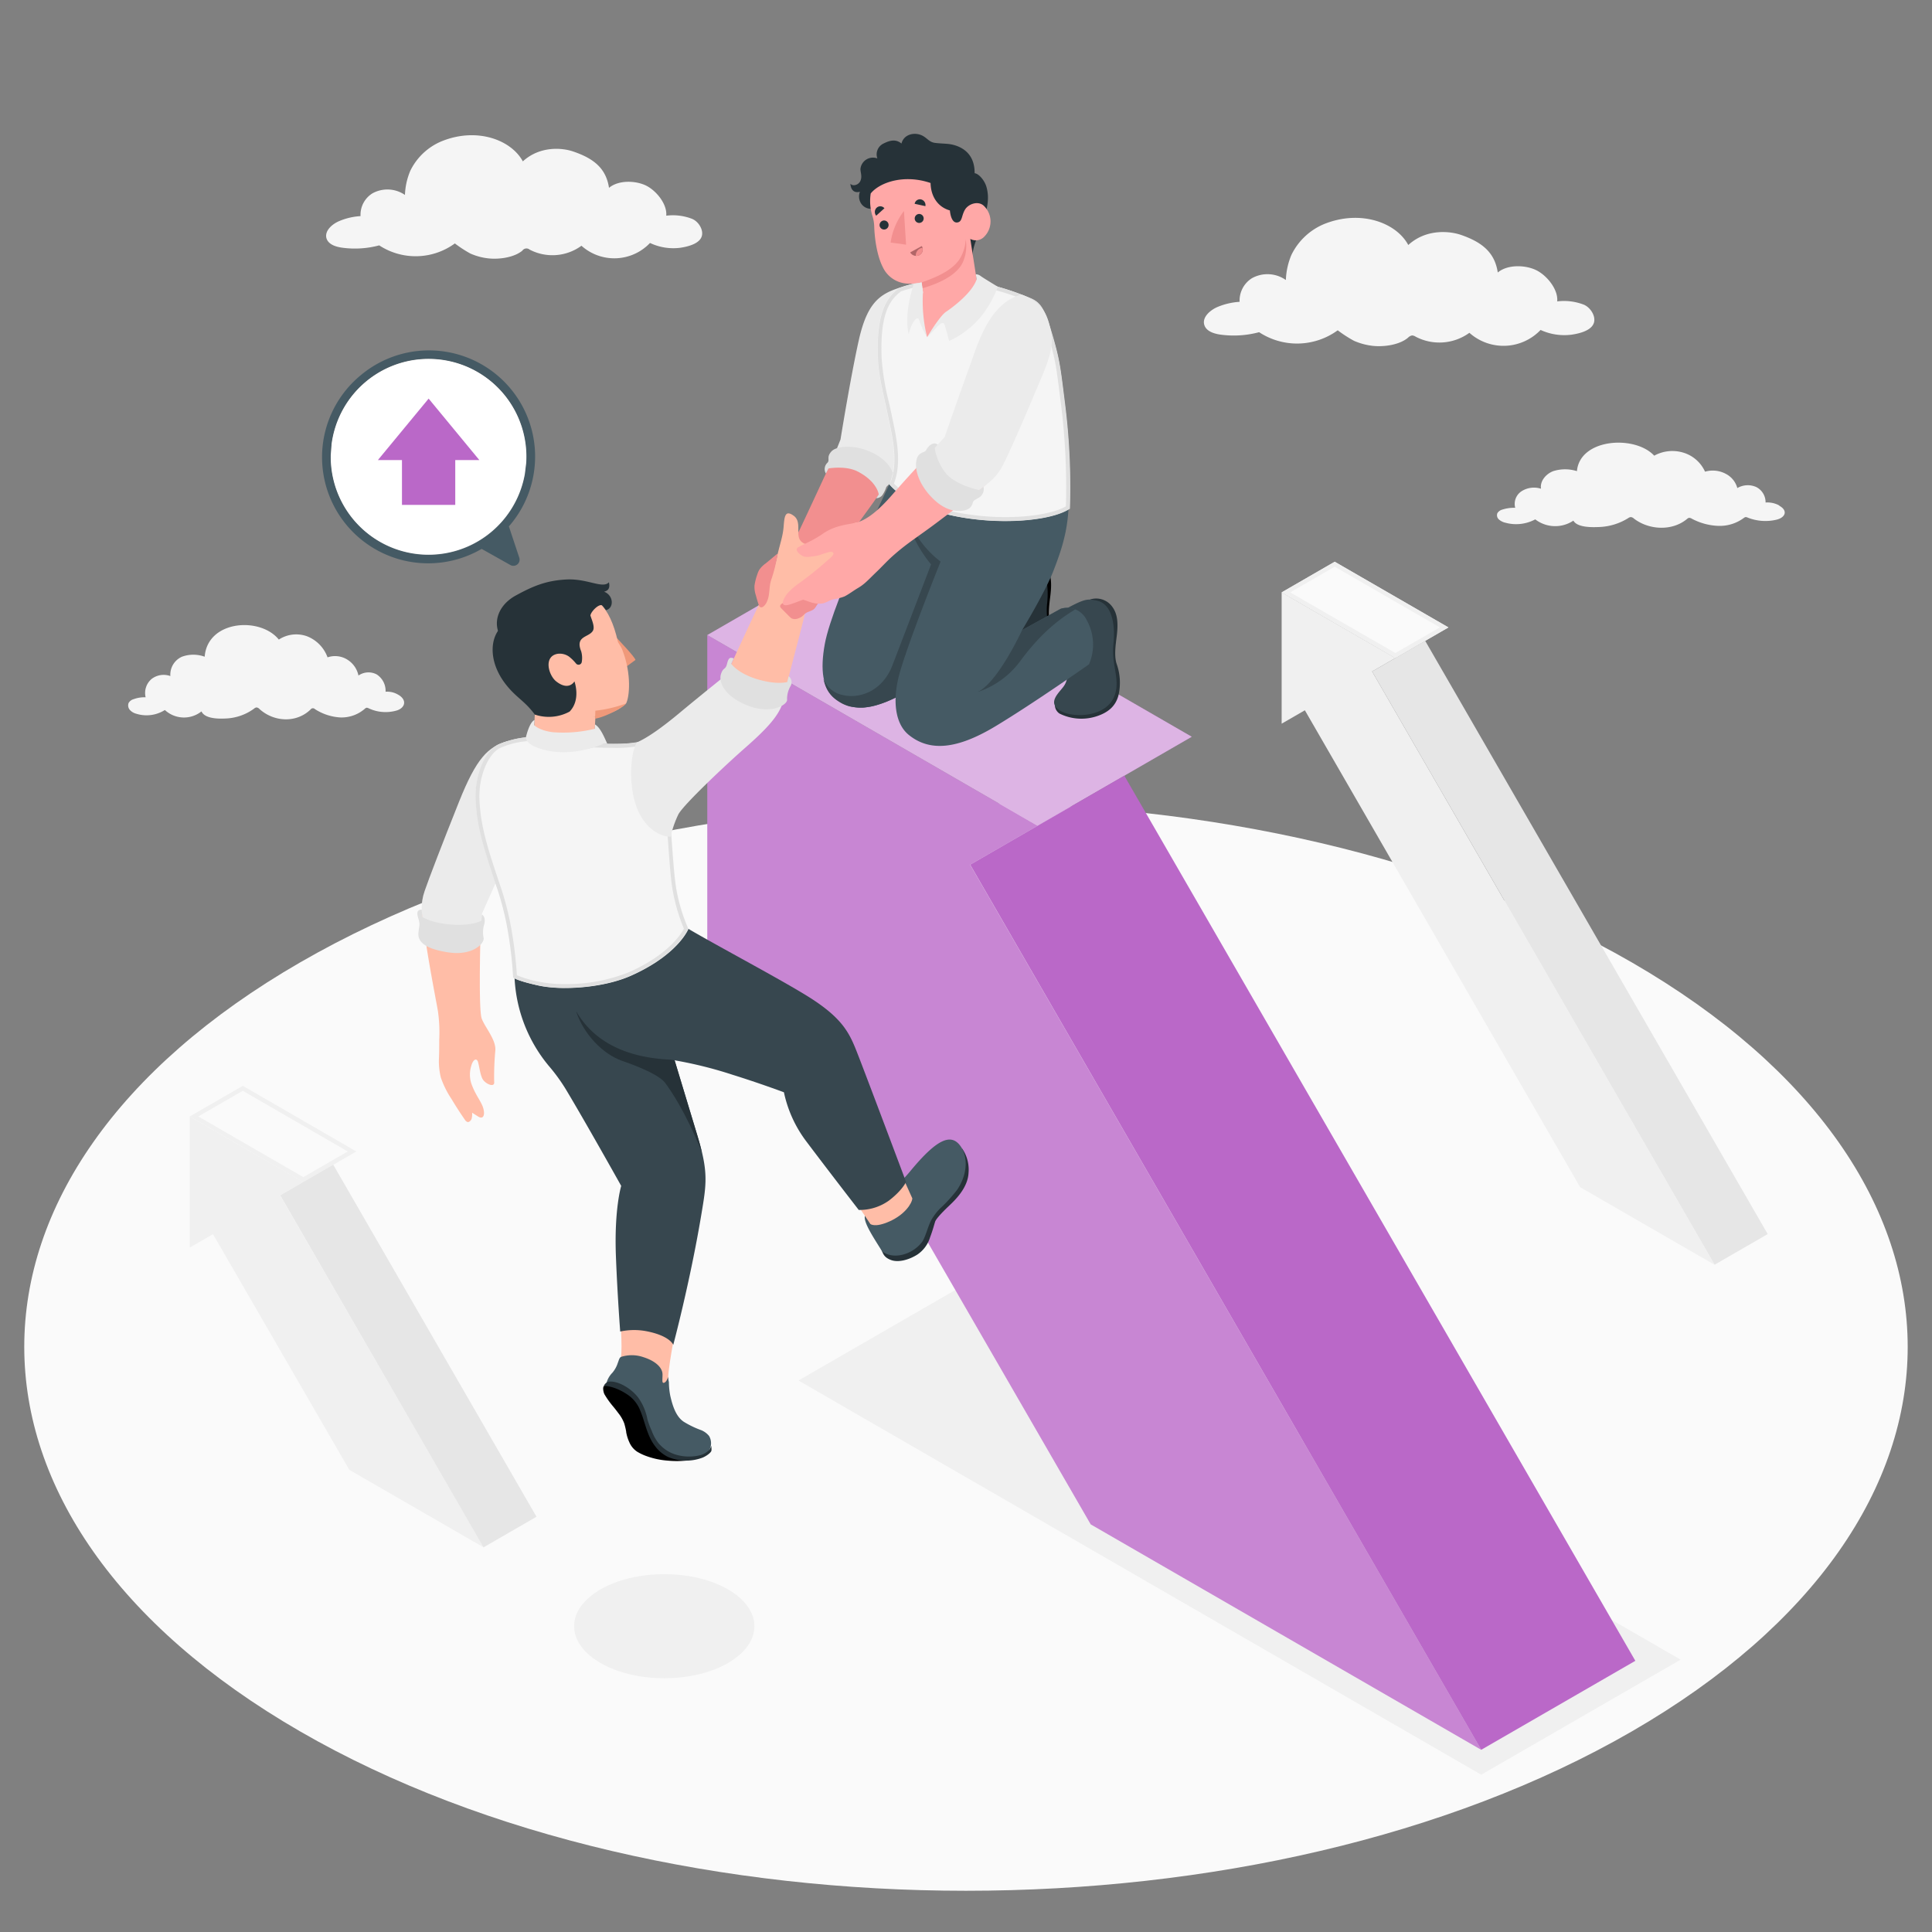 <svg xmlns="http://www.w3.org/2000/svg" viewBox="0 0 500 500"><rect x="0" y="0" width="500" height="500" fill="#808080" stroke="none"/><g id="Floor"><path id="floor" d="M77.66,249.08c-95.18,54.95-95.17,144,0,199s249.49,55,344.67,0,95.17-144,0-199S172.84,194.13,77.66,249.08Z" style="fill:#fafafa"></path></g><g id="Shadows"><polygon id="Shadow" points="434.94 429.52 383.34 459.29 206.64 357.27 258.24 327.51 434.94 429.52" style="fill:#f0f0f0"></polygon><ellipse id="shadow" cx="171.91" cy="420.86" rx="23.33" ry="13.47" style="fill:#f0f0f0"></ellipse></g><g id="Clouds"><path id="Cloud" d="M406.75,86.61c3.21-.48,5.36-1.51,5.79-3.21s-1-3.89-2.67-4.56A14.28,14.28,0,0,0,403,78c.3-2.94-2.42-6.43-5.1-7.91s-7.54-1.83-10.28.43c-.79-5.29-4.19-7.88-9.52-9.73-2.92-1-9-1.63-13.64,2.62-3.08-5.77-12.28-9.22-21.72-5.45a16.44,16.44,0,0,0-8.52,8,18.49,18.49,0,0,0-1.44,6.51A8.26,8.26,0,0,0,324,72a6.82,6.82,0,0,0-3.19,6.11,17.76,17.76,0,0,0-5.66,1.31c-2.05.86-4.18,2.79-3.43,4.81.56,1.53,2.46,2.13,4.14,2.37a25.35,25.35,0,0,0,10-.63,17.86,17.86,0,0,0,20.34-.49,33.23,33.23,0,0,0,4.21,2.72,16.78,16.78,0,0,0,4.89,1.31c2.85.3,6.87-.23,9.09-2.11a2,2,0,0,1,1.06-.59,1.82,1.82,0,0,1,.91.32,13.23,13.23,0,0,0,13.92-1,13.25,13.25,0,0,0,18.42-.74A14.68,14.68,0,0,0,406.75,86.61Z" style="fill:#f5f5f5"></path><path id="cloud" d="M176.08,64.12c3.09-.47,5.16-1.47,5.57-3.1s-.93-3.75-2.56-4.39a13.71,13.71,0,0,0-6.67-.81c.28-2.84-2.33-6.2-4.91-7.63s-7.27-1.76-9.9.42c-.77-5.09-4-7.59-9.17-9.37-2.81-1-8.65-1.57-13.13,2.52-3-5.55-11.83-8.88-20.92-5.24a15.74,15.74,0,0,0-8.2,7.67,17.63,17.63,0,0,0-1.39,6.26,8,8,0,0,0-8.43-.4,6.51,6.51,0,0,0-3.06,5.88,16.72,16.72,0,0,0-5.46,1.26c-2,.83-4,2.68-3.31,4.63.55,1.47,2.38,2.06,4,2.28a24.28,24.28,0,0,0,9.6-.6A17.21,17.21,0,0,0,117.72,63a31.45,31.45,0,0,0,4,2.61,15.59,15.59,0,0,0,4.7,1.26c2.75.3,6.62-.22,8.76-2a1.28,1.28,0,0,1,1.89-.27,12.74,12.74,0,0,0,13.41-1,12.74,12.74,0,0,0,17.74-.72A14.1,14.1,0,0,0,176.08,64.12Z" style="fill:#f5f5f5"></path><path id="cloud" d="M460.28,130.71a6.45,6.45,0,0,0-3.35-.66,4.42,4.42,0,0,0-2.4-4,5.37,5.37,0,0,0-4.91.26,5.85,5.85,0,0,0-2.91-3.64,7.16,7.16,0,0,0-5.45-.6,9,9,0,0,0-5.56-4.91,9.75,9.75,0,0,0-7.59.77c-5-5.4-19.24-4.48-20,4a10.18,10.18,0,0,0-6.13,0c-1.93.73-3.47,2.61-3.17,4.55a6,6,0,0,0-5,.63,3.9,3.9,0,0,0-1.67,4.31,9.74,9.74,0,0,0-3.23.43,2.22,2.22,0,0,0-1.38.94,1.46,1.46,0,0,0,.38,1.64,3.7,3.7,0,0,0,1.65.84,10.47,10.47,0,0,0,7.76-.86,8.47,8.47,0,0,0,9.87.33c1,1.82,4.86,1.73,6.67,1.65a15.17,15.17,0,0,0,7.53-2.31,1.32,1.32,0,0,1,.64-.26,1.28,1.28,0,0,1,.82.38c3.89,3,9.92,3.31,13.76.1a1.19,1.19,0,0,1,.44-.27,1.16,1.16,0,0,1,.76.19,15.71,15.71,0,0,0,6.78,1.87,10.45,10.45,0,0,0,6.65-2,1.33,1.33,0,0,1,.51-.27,1.13,1.13,0,0,1,.54.13,12.39,12.39,0,0,0,7.61.51c2.09-.56,2.81-2.22.78-3.46Z" style="fill:#f5f5f5"></path><path id="cloud" d="M103,179.76a5.52,5.52,0,0,0-3.21-.74,5.07,5.07,0,0,0-2.3-4.48,4.54,4.54,0,0,0-4.72.29A6.35,6.35,0,0,0,90,170.78a6,6,0,0,0-5.23-.66,9.22,9.22,0,0,0-5.33-5.46,8.25,8.25,0,0,0-7.28.86c-4.84-6-18.47-5-19.19,4.44a8.55,8.55,0,0,0-5.88,0,5.07,5.07,0,0,0-3,5,5.14,5.14,0,0,0-4.79.7,4.74,4.74,0,0,0-1.61,4.8,8,8,0,0,0-3.09.48,2.16,2.16,0,0,0-1.32,1,1.77,1.77,0,0,0,.36,1.82,3.33,3.33,0,0,0,1.58.94,8.91,8.91,0,0,0,7.45-.95,7.27,7.27,0,0,0,9.47.36c.93,2,4.66,1.92,6.4,1.83a13.27,13.27,0,0,0,7.23-2.56,1.21,1.21,0,0,1,.61-.3,1.25,1.25,0,0,1,.79.43c3.73,3.35,9.51,3.68,13.2.11a.74.74,0,0,1,1.15-.09A13.62,13.62,0,0,0,88,185.67a9.17,9.17,0,0,0,6.38-2.21,1.06,1.06,0,0,1,.49-.3,1,1,0,0,1,.52.14,10.3,10.3,0,0,0,7.3.57c2-.62,2.69-2.46.75-3.84A3.62,3.62,0,0,0,103,179.76Z" style="fill:#f5f5f5"></path></g><g id="Arrows"><g id="Arrow"><polygon points="125.15 400.45 72.49 309.37 78.5 305.9 49.11 288.94 49.11 322.87 55.12 319.4 90.4 380.39 125.15 400.45" style="fill:#f0f0f0"></polygon><polygon points="49.11 288.94 62.83 281.02 92.22 297.99 78.5 305.9 49.11 288.94" style="fill:#fafafa"></polygon><path d="M62.83,282.29,90,298l-11.5,6.64L51.32,288.94l11.51-6.65m0-1.27-13.72,7.92,29.39,17L92.21,298,62.83,281Z" style="fill:#f0f0f0"></path><rect x="97.76" y="298.35" width="15.84" height="105.2" transform="translate(-161.31 99.85) rotate(-30)" style="fill:#e6e6e6"></rect></g><g id="arrow"><polygon points="443.73 327.32 355.1 173.77 361.12 170.3 331.69 153.31 331.69 187.29 337.7 183.82 408.94 307.24 443.73 327.32" style="fill:#f0f0f0"></polygon><polygon points="331.69 153.31 345.42 145.38 374.85 162.37 361.12 170.3 331.69 153.31" style="fill:#fafafa"></polygon><path d="M345.42,146.66l27.22,15.71L361.12,169,333.9,153.31l11.52-6.65m0-1.28-13.73,7.93,29.43,17,13.73-7.93-29.43-17Z" style="fill:#f0f0f0"></path><rect x="398.36" y="157.94" width="15.86" height="177.29" transform="translate(-68.86 236.17) rotate(-30)" style="fill:#e6e6e6"></rect></g></g><g id="Characters"><g id="arrow"><polygon points="383.35 452.85 251.06 223.79 268.53 213.71 183.05 164.35 183.05 263.06 200.53 252.97 282.28 394.5 383.35 452.85" style="fill:#BA68C8"></polygon><polygon points="383.35 452.85 251.06 223.79 268.53 213.71 183.05 164.35 183.05 263.06 200.53 252.97 282.28 394.5 383.35 452.85" style="fill:#fff;opacity:0.2"></polygon><polygon points="183.05 164.35 222.94 141.32 308.43 190.67 268.53 213.71 183.05 164.35" style="fill:#BA68C8"></polygon><polygon points="183.05 164.35 222.94 141.32 308.43 190.67 268.53 213.71 183.05 164.35" style="fill:#fff;opacity:0.5"></polygon><rect x="314.12" y="194.55" width="46.06" height="264.51" transform="translate(-118.23 212.35) rotate(-30)" style="fill:#BA68C8"></rect></g><g id="characters"><path d="M232.1,75.44c-3.2.7-7.32,2.77-9.44,12.43-1.58,7.21-4.91,26-4.91,26S210.45,129.7,207,137a20.5,20.5,0,0,1-4.43,5.86.71.71,0,0,0-.25.45,6.45,6.45,0,0,0,.21.81c.05.34.08.69.1,1s.95,6.52,1,6.5l1.93-.69s1.24-.3,7-2.26a10.15,10.15,0,0,0,3.61-3.52,16.54,16.54,0,0,0,.47-2.07h0s3.35-4.76,8.16-11.37c5.67-7.77,6-9.65,7-14.62l3.89-19Z" style="fill:#f28f8f"></path><path d="M232.63,74.52c-5.06,1.64-8.25,4-10.38,13.55s-4.73,25.67-4.73,25.67l-1.74,4.39a15.74,15.74,0,0,1,7.74,1.21,11.8,11.8,0,0,1,5.5,6,11.74,11.74,0,0,0,2.76-4.62c1.57-4.15,4.72-22.57,4.72-22.57Z" style="fill:#ebebeb"></path><path d="M224.37,116.57c-3.56-1.39-7.86-1.21-9.2.26s-.36,2.14-1,2.9a2.24,2.24,0,0,0-.43,2.81l.69-1.31s4.45-.79,7.53.79c5.06,2.61,5.46,5.92,5.46,5.92l-.65,1a2.13,2.13,0,0,0,1.55-.75,7.92,7.92,0,0,0,1-2c.3-.69,1-.66,1.78-2.11C231.79,122.74,230,118.64,224.37,116.57Z" style="fill:#e0e0e0"></path><g id="Character"><g id="Bottom"><path d="M160.12,354.12c1-2.59.9-7.35.14-15.71l15.3,1.81s-2.65,13.4-2.61,16.14C173.07,363.34,160.12,354.12,160.12,354.12Z" style="fill:#ffbda7"></path><path d="M157.52,359.05c-.17-.26-.62-.82-.6-1a6,6,0,0,1,1.56-2.78,7.4,7.4,0,0,0,1.41-2.56c.28-.67.36-1.31.84-1.55a9.17,9.17,0,0,1,5.83.09c2.94.93,4.91,2.61,4.9,4.49,0,1.43-.22,2.35.45,2.1s1-1.51,1-1.51a9.06,9.06,0,0,0,.2,1.37,19.06,19.06,0,0,0,.36,3.54c.55,2.38,1.39,5.33,3.5,6.72a24.31,24.31,0,0,0,4.54,2.18,5.16,5.16,0,0,1,2,1.49,3.76,3.76,0,0,1,.15,3.49,4.94,4.94,0,0,1-2.05,2,10.5,10.5,0,0,1-3.32.38,28.87,28.87,0,0,1-6.94-.48,10.64,10.64,0,0,1-4.06-1.49,9.32,9.32,0,0,1-2.89-3.48c-.71-1.35-1.23-2.78-1.85-4.18a46.09,46.09,0,0,0-3-5.48c-.5-.82-1.68-2.42-2.08-3.28Z" style="fill:#455a64"></path><path d="M162.2,371.31a10.32,10.32,0,0,0,.64,1.87,5.57,5.57,0,0,0,2,2.48,12.8,12.8,0,0,0,2,1,20.38,20.38,0,0,0,6,1.35,25.12,25.12,0,0,0,4.67,0,13.92,13.92,0,0,1-5.42-2.54,9,9,0,0,1-2.15-2.16q-.22-.32-.42-.63a38.88,38.88,0,0,1-2.63-6.36,15.41,15.41,0,0,0-1.51-3,11.87,11.87,0,0,0-2.41-2.39c-3.68-3-6.61-2.27-6.63-2.26-.42.27-.21,1.59.1,2.18a23,23,0,0,0,2.32,3.24c.44.53.86,1.08,1.27,1.63a9.7,9.7,0,0,1,1.53,2.67,20.12,20.12,0,0,1,.49,2.07C162.06,370.76,162.13,371,162.2,371.31Z"></path><path d="M184.06,374.18a2.92,2.92,0,0,1-.4.91,4.75,4.75,0,0,1-2.37,1.49,12,12,0,0,1-5.94,0,9.41,9.41,0,0,1-5-3.18,11.94,11.94,0,0,1-1.71-3.16,21.37,21.37,0,0,1-1.08-2.89,14.18,14.18,0,0,0-2.38-5.64c-2-2.61-5.55-4.5-7.76-4.12a2.1,2.1,0,0,0-1.15,1.07s2.72-.13,6.41,2.46a8.81,8.81,0,0,1,3,3.9c1.31,3.09,1.71,6.4,3.79,9.15a9.22,9.22,0,0,0,3.35,2.86,12,12,0,0,0,8.71.31c1.06-.33,2.64-1.44,2.59-2C184.17,375.12,184.12,374.43,184.06,374.18Z" style="fill:#263238"></path><path d="M133.13,251.62a38.42,38.42,0,0,0,8.87,24.2,46.85,46.85,0,0,1,4.38,6c5.12,8.51,14.39,25.09,14.39,25.09s-1.84,5.92-1.37,18.22c.4,10.3,1.11,19.47,1.11,19.47a17,17,0,0,1,6.59-.12c6.32,1.18,7.14,3.57,7.14,3.57s4.36-16.33,7.23-33.51c1.36-8.1,1.91-11.07-.91-20.4-3.9-12.87-9.34-30.88-9.34-30.88l-10.5-24.4Z" style="fill:#37474f"></path><path d="M172.2,280.32c1.26,1.76,5.05,7,9.46,17.92-.29-1.23-.64-2.57-1.1-4.09-3.9-12.87-9.34-30.88-9.34-30.88l-10.5-24.4h0l-11.57,23c1.87,5.66,6.79,10.94,11.92,12.7C166.68,276.51,170.94,278.56,172.2,280.32Z" style="fill:#263238"></path><path d="M228,323c.45,1.3.66,2.36,2.56,3.08s4.64,0,6.87-1.41a8.34,8.34,0,0,0,3.29-4.5c.69-1.82,1.06-3.28,1.29-4s1.86-2.46,3.49-4,5-4.72,5.16-8.68a9.55,9.55,0,0,0-1.63-6.2Z" style="fill:#263238"></path><path d="M235.57,303.11c-3.15,3.83-8.7,8.39-11.73,11.58-.47,1.68,2.59,6.12,4.48,9.22,3.34,2.33,8.27.42,10.43-2.66,1-1.77,1.29-3.58,2.23-5.42a14.08,14.08,0,0,1,3-3.72,40.39,40.39,0,0,0,3.75-4.22c2.82-4.2,2.72-8.75.82-11.32C246.17,293.31,242.6,294.57,235.57,303.11Z" style="fill:#455a64"></path><path d="M221.77,311.6c.07.12,3.46,5.15,3.46,5.15s1.11,1.08,5-.66,5.78-4.59,5.88-5.95c0,0-1.53-3.44-2.41-5.35Z" style="fill:#ffbda7"></path><path d="M148.46,260.49c4.41,8.77,13.14,13.23,25.13,13.75a106.36,106.36,0,0,1,16,3.91c6.76,2.1,13.29,4.53,13.29,4.53a32,32,0,0,0,5.7,12.59c5.63,7.49,13.66,17.86,13.66,17.86a13,13,0,0,0,7.77-2.39c3.49-2.64,4.48-4.86,4.48-4.86s-9.38-25-12.34-32.63c-2.08-5.35-3.54-9.16-11.86-14.61-7.88-5.16-33.64-18.54-35.34-20.36l-32.61,3.19A75.46,75.46,0,0,0,148.46,260.49Z" style="fill:#37474f"></path></g><g id="Top"><path d="M109.79,241c1.19,8.52,3.06,17.86,3.53,20.58a38.78,38.78,0,0,1,.35,7.54c0,1.62,0,3.24-.07,4.87a17.3,17.3,0,0,0,.5,4.91,24.12,24.12,0,0,0,2.75,5.52c1.09,1.82,2.24,3.61,3.45,5.35a1.3,1.3,0,0,0,.69.6c.47.11,1-.5,1.08-.91a4.46,4.46,0,0,0,.11-1.5s1.32.86,1.7,1.07c1.38.78,1.75-.85,1-2.78-.44-1.06-1.11-2.05-1.65-3.06a17.84,17.84,0,0,1-1.28-2.86,7.63,7.63,0,0,1,0-4.44c.43-1.61,1.26-2.09,1.66-1.3s.61,3.91,1.51,5,3,1.94,2.77.31a73.59,73.59,0,0,1,.31-8.12c.14-2.77-2.62-5.8-3.52-8.13s-.33-21.7-.21-27.24L137,205.65l-3.56-13.22c-6.14.33-8.79,4.26-11.84,10.75s-7,17.21-10.41,25.14C108.47,234.62,109.16,236.43,109.79,241Z" style="fill:#ffbda7"></path><path d="M131.46,191.79c-5.19,1.43-8.16,4.43-12.67,15.72s-7.71,19.66-8.89,23.06-.77,5.86-.27,9.24c3.76,2.18,10.68,2.49,14.71.72l.39-4.07,10.84-24.25Z" style="fill:#ebebeb"></path><path d="M109.14,235.4l.14,1.89s2.41,1.66,7.73,2,7.56-1,7.56-1l.14-1.61s1.05.44.65,2.39a7.08,7.08,0,0,0-.2,3.67c.25,1.36-2.77,4.73-9.24,3.72s-7.79-3-7.63-5,.5-2.05,0-3.66S107.89,235.47,109.14,235.4Z" style="fill:#e0e0e0"></path><polygon points="154.1 185.43 153.52 196.36 137.8 196.7 138.41 184.87 154.1 185.43" style="fill:#ffbda7"></polygon><path d="M159.14,164.59c1.24,1.34,5.11,5.38,5.32,6.2l-2.73,2Z" style="fill:#f0997a"></path><path d="M149.1,154.27c4.49-.86,8.68,2.24,10.8,11.78.08.37.69.92,1.23,2.33,2.33,6.05,1.8,12,.89,13.69-2.46,2.33-6.18,3.5-10.44,3.49-3.25,0-10.48.32-15-3.69-5.33-4.71-10.51-13-7.36-17.28C133.65,158.55,146.62,154.75,149.1,154.27Z" style="fill:#ffbda7"></path><path d="M162,182.07c-.51.91-5.36,3.53-8,3.92l.08-2.06A33.74,33.74,0,0,0,162,182.07Z" style="fill:#f0997a"></path><path d="M130.11,162c-3.15,2.29-4.31,9.23,1.46,15.93,2.43,2.83,4.38,3.67,6.84,7a11.3,11.3,0,0,0,9-.77c3-3.1,1.25-7.82,1.25-7.82s-1.42,2.6-4.72,0c-2-1.59-3.36-6.53.42-7.14a4.16,4.16,0,0,1,2.89.72,11.28,11.28,0,0,1,1.81,1.78.84.84,0,0,0,1.5-.38,6.21,6.21,0,0,0-.15-2.76c-1.62-4,1.92-3.55,3-5.27.64-1-.28-2.87-.56-3.86C149.1,158.42,130.11,162,130.11,162Z" style="fill:#263238"></path><path d="M152.81,159.37c-.07-.86,2.06-3.14,3-2.71a9.52,9.52,0,0,1,1,1.25c2.12-.47,2.06-3.81-.47-4.78,1.42-.36,1.48-1.32,1.25-2.44-1.6,1.77-5.53-1-11-.72-5.18.27-8.55,1.65-13.13,4.16-3.93,2.16-5.63,5.87-4.55,9.22C132.64,165.57,148.36,162.13,152.81,159.37Z" style="fill:#263238"></path><path d="M123.12,207c-.27-5.67,2-12.33,5.83-14.3a24.78,24.78,0,0,1,9.16-2l0,.81c2.26,1.62,12.16,2,15.37.92,0,0,9.34.43,12.47-.49s2.44,2.88,4.44,5.92c2.07,3.68,2.76,8.94,3.42,18.34.33,4.75.6,8.65,1,11.94a44.23,44.23,0,0,0,3.39,12.22c-.92,2.08-4.63,7.59-14.87,12.15-7.12,3.18-17.92,3.89-24,2.54s-6.48-2.1-6.48-2.1a101.15,101.15,0,0,0-1.21-11,74.14,74.14,0,0,0-3.18-12.74C125.3,219.82,123.45,214.3,123.12,207Z" style="fill:#f5f5f5"></path><path d="M137.06,191.77V192l.44.32c1.91,1.37,7.31,1.74,10.2,1.74a22.9,22.9,0,0,0,5.89-.62c.58,0,2.46.09,4.61.09a33.47,33.47,0,0,0,8-.63,2,2,0,0,1,.53-.09c.48,0,.72.5,1.25,2.1a14.52,14.52,0,0,0,1.52,3.47c2,3.5,2.62,8.57,3.28,17.89l.08,1.11c.3,4.2.55,7.82.91,10.88A45.94,45.94,0,0,0,177,240.33c-.82,1.56-4.21,6.81-14.16,11.25a43.33,43.33,0,0,1-16.65,3.1,32.55,32.55,0,0,1-6.71-.62,29,29,0,0,1-5.71-1.66c-.09-1.42-.38-5.69-1.2-10.63a75.06,75.06,0,0,0-3.16-12.71l-.07-.19c-3.07-9.2-4.93-14.76-5.26-21.91-.26-5.74,2.11-11.74,5.3-13.36a21.48,21.48,0,0,1,7.65-1.83m1.05-1.09a24.78,24.78,0,0,0-9.16,2c-3.87,2-6.1,8.63-5.83,14.3.33,7.29,2.18,12.81,5.31,22.19a74.14,74.14,0,0,1,3.18,12.74,101.15,101.15,0,0,1,1.21,11s.31.73,6.48,2.1a32.62,32.62,0,0,0,6.92.65c5.61,0,12.19-1,17.05-3.19,10.24-4.56,13.95-10.07,14.87-12.15a44.23,44.23,0,0,1-3.39-12.22c-.38-3.29-.65-7.19-1-11.94-.66-9.4-1.35-14.66-3.42-18.34-1.8-2.73-1.52-6.05-3.63-6.05a2.88,2.88,0,0,0-.81.13,34.94,34.94,0,0,1-7.72.59c-2.59,0-4.75-.1-4.75-.1a19.93,19.93,0,0,1-5.75.63c-3.86,0-8.21-.55-9.62-1.55l0-.81Z" style="fill:#e0e0e0"></path><path d="M197.73,188.42c-4.15,4.16-6.45,5.86-12.55,11.42s-10.36,9.09-11.42,13.63-5-1.25-7-6.8a19.37,19.37,0,0,1-.72-12.25c2-3.14,3.13-3.47,6.8-6.64,3.18-2.75,5.56-4.45,8.22-6.7,3.45-2.91,6.76-6.08,6.76-6.08s6.83-15,9.32-20a43.26,43.26,0,0,0,4-11.12c.82-3.54,1.47-5.1,1.67-7.67s.39-4.33,2.59-2.74.4,4.83,1.81,6.5c.84,1,2,.94,2.87,1.09a7.29,7.29,0,0,0,2.22-.12,7.72,7.72,0,0,0,1.24-.27,2.07,2.07,0,0,0,.58-.19c.27-.11.51-.16.79-.27a4.64,4.64,0,0,0,.79-.43,6.28,6.28,0,0,0,.7-.55c.65-.58,1.19-1.24,1.83-1.84a11.6,11.6,0,0,1,2.07-1.59,2.94,2.94,0,0,1,2.63-.46c.12,0,.18,0,.28.24a1,1,0,0,1-.13.9c-.2.34-.59,1.13-.78,1.48a5.58,5.58,0,0,0-.42.78c-.11.29-.13.51-.21.77-1.13,3.52-1,5.44-3.95,8.27s-7.8,3.44-8.74,8.1-3.27,12.92-5.28,20.94C202.27,182.38,201.57,184.56,197.73,188.42Z" style="fill:#ffbda7"></path><path d="M199.7,178.47c-4.54-.23-7.74-2.22-11.57-4.43l-.5.88s-6.87,5.5-11.59,9.44-8.53,6.62-11.23,7.77c-2,3.41-2.25,13.6,1.06,19.14s7.69,5.27,7.69,5.27a26.82,26.82,0,0,1,2-5.78c1.3-2.48,12.09-12.67,17.29-17.23s8.58-8.09,9.62-11.43c.27-.86.57-2.14,1-3.62C202.19,178.54,200.94,178.53,199.7,178.47Z" style="fill:#ebebeb"></path><path d="M189.89,170.39l-.64,1.4s1.66,2.48,6.76,4,7.72.72,7.72.72l.38-1.5a2,2,0,0,1,.43,2.64,6.55,6.55,0,0,0-.84,3.49c-.06,1.38-4.32,3.84-10.39,1.38s-7.34-6.17-6.73-8.05,1.17-1,1.58-2.69S189,170.1,189.89,170.39Z" style="fill:#e0e0e0"></path><path d="M156.1,192.51s-7.1,3.29-14.3,1.77c-6.75-1.43-5.61-3.82-5.61-3.82s.86-3.61,2.15-4.12l-.11,1.32s1.28,1.39,4.81,1.83a34.26,34.26,0,0,0,10.89-.88l.06-1.12c1.4.82,2.38,3.26,3.18,5Z" style="fill:#ebebeb"></path></g></g><path d="M213.77,152a3.26,3.26,0,0,1-1.51,1.32,9.57,9.57,0,0,1-2.92.46,7,7,0,0,0-1.2-.11,4.33,4.33,0,0,0-1.84.59c-.55.28-1.14.45-1.69.77-.27.15-.59.48-.43.83a4,4,0,0,0-1.24.09c-.43.12-1.25.59-1,1.14a1.2,1.2,0,0,0,.29.38l2.08,2.1a2.85,2.85,0,0,0,.57.47,2.14,2.14,0,0,0,1.7,0,3.84,3.84,0,0,0,.93-.46c.34-.25.6-.59.94-.84.71-.51,1.68-.59,2.3-1.2.39-.38.59-.92.95-1.33a12.2,12.2,0,0,1,1-.89A12.41,12.41,0,0,0,213.77,152Z" style="fill:#f28f8f"></path><path d="M199.85,149.28c-.14.42-.29.83-.4,1.26-.29,1.12-.29,2.29-.47,3.43a6.34,6.34,0,0,1-.69,2.13c-.26.44-.93,1.35-1.56,1a.84.84,0,0,1-.36-.53c-.29-.83-.54-1.68-.76-2.53a6.7,6.7,0,0,1-.35-2.47,14.55,14.55,0,0,1,.72-2.89,6.52,6.52,0,0,1,.5-1.19,6.67,6.67,0,0,1,1.65-1.66c.92-.73,2.17-1.82,3.09-2.54,0,.28-.11,1-.15,1.14-.11.55-.23,1.1-.36,1.64A31.93,31.93,0,0,1,199.85,149.28Z" style="fill:#f28f8f"></path><g id="character"><g id="bottom"><g id="Leg"><path d="M255.83,171.94A2.71,2.71,0,0,0,257,174.2a12.66,12.66,0,0,0,9.41.78c3.55-1.1,5.15-2.95,5.84-5.37a14.55,14.55,0,0,0-.48-8.36c-.64-2.1-.2-4.95.06-7.08.45-3.63.11-5.81-1.07-7.48a5.13,5.13,0,0,0-5.84-1.95l.7,24.92Z"></path><path d="M260.2,160.89a8.62,8.62,0,0,1-2.16,6.38c-1.25,1.71-4.52,4.39-.34,6.45,3.26,1.6,11.37,1.43,13.53-4,1.68-4.19-.85-8.11-.23-13.6.42-3.69.1-10.12-4.18-11.11-2.34-.54-3.1-.49-6.77,1.38-2.55,1.31-2.76,1.89-2.66,2.24l.62-.29a4.65,4.65,0,0,1,4.87,2.09,7.47,7.47,0,0,1,.07,8Z" style="fill:#263238"></path><path d="M263.54,150.16c-2-3.69-4.8-3.44-4.8-3.44l-13.35,6.8s5.42-9.78,7-15.63,1-13.51.09-17.4l-20.74,1.57s-16.17,33.07-18.28,44.59c-1.24,6.8-.56,11.55,2.65,14.11,5.43,4.33,11.72,2.47,21.66-3.52s25.92-15.41,25.92-15.41S266.77,156,263.54,150.16Z" style="fill:#455a64"></path><path d="M237.81,177.24c10.06-6.05,25.92-15.41,25.92-15.41s3-5.85-.19-11.67c-2-3.66-4.74-3.45-4.79-3.45h0l-13.35,6.8h0s2.46-4.44,4.56-9.13v0h0l.26-.57h0v0l.24-.55v0c.38-.86.73-1.73,1-2.56l0-.06c.11-.27.2-.54.3-.8l-16.72-5.41c1,6,5.92,11.63,5.92,11.63s-6.7,17.53-10,26.12c-2.59,6.74-8.56,8.74-12.86,7.69a6.66,6.66,0,0,1-5-4.25h0a10.74,10.74,0,0,0,.43,1.58h0a7.69,7.69,0,0,0,.28.72l0,0a6.36,6.36,0,0,0,.32.64.41.41,0,0,1,.05.09c.11.18.22.37.34.54l.12.16c.1.14.21.29.32.42s.16.17.23.26l.27.28c.18.17.36.34.56.5a12.2,12.2,0,0,0,2.08,1.34,10.25,10.25,0,0,0,1.64.63A8.43,8.43,0,0,0,221,183a11.33,11.33,0,0,0,1.77.14h0c.38,0,.77,0,1.17-.07a15.86,15.86,0,0,0,2.66-.5c.69-.19,1.39-.42,2.12-.69.48-.18,1-.38,1.49-.6a65.45,65.45,0,0,0,7.58-4Z" style="fill:#37474f"></path><path d="M244.77,161.75c3.95-5.06,14.88-12,17.28-13.57a4.65,4.65,0,0,0-3.3-1.47h0l-6.68,3.39-6.67,3.41s-6.46,14-11.71,16.08A24.89,24.89,0,0,0,244.77,161.75Z" style="opacity:0.15"></path></g><g id="Le"><path d="M273,182.4a2.71,2.71,0,0,0,1.18,2.26,12.71,12.71,0,0,0,9.41.78c3.55-1.1,5.15-2.95,5.84-5.37a14.58,14.58,0,0,0-.48-8.37c-.64-2.1-.2-4.94.06-7.07.45-3.63.11-5.81-1.07-7.48a5.13,5.13,0,0,0-5.84-2l.7,24.91Z" style="fill:#263238"></path><path d="M276.2,170.46c0,3.26.47,5.33-1,7.27-1.25,1.7-4.52,4.39-.34,6.45,3.26,1.6,11.36,1.43,13.53-4,1.68-4.19-.86-8.11-.23-13.61.42-3.68.09-10.12-4.19-11.1-2.33-.54-3.1-.5-6.76,1.38-2.55,1.3-2.76,1.89-2.66,2.23l.62-.28a4.66,4.66,0,0,1,4.87,2.08,7.49,7.49,0,0,1,.07,8Z" style="fill:#37474f"></path><path d="M281.23,160.46a5.59,5.59,0,0,0-6.71-2.91l-10,5.52s5.83-9.55,8.05-15.2c2.62-6.7,4.59-12.84,3.86-22.53H233.28a25.84,25.84,0,0,0,10.14,20s-9,22.36-10.87,29.91c-1.71,7.12-.5,12.47,2.71,15,5.43,4.34,12.48,3.66,22.42-2.33s24.16-16,24.16-16A13,13,0,0,0,281.23,160.46Z" style="fill:#455a64"></path><path d="M263.88,171.31c6.12-8.42,11.61-11.9,14.43-13.62a6,6,0,0,0-3.79-.14h0l-10,5.52s-6.46,14-11.71,16.09A22.55,22.55,0,0,0,263.88,171.31Z" style="fill:#37474f"></path></g></g><g id="top"><g id="Chest"><path d="M227.17,92.83c-.53-12.65,2.63-16.12,5.46-18.31a38.44,38.44,0,0,1,11.56-2.15c6.63-.22,14.22,1.31,22.43,4.78,2.77,1.17,3.71,2.8,5.89,10.3,1.78,6.09,1.94,8.16,3,16.85a172.5,172.5,0,0,1,1.28,27.32c-7.59,5.11-36.89,4.86-46.65-6.28,1.6-3.64,1.6-8,.34-14.17C228.7,102.13,227.38,97.85,227.17,92.83Z" style="fill:#f5f5f5"></path><path d="M245.43,72.35v1c6.39,0,13.38,1.59,20.8,4.72,2.28,1,3.1,2,5.32,9.66,1.6,5.49,1.87,7.6,2.74,14.59l.27,2.11a172.41,172.41,0,0,1,1.29,26.62c-3,1.72-8.87,2.78-15.69,2.78-9.56,0-22.7-2.29-28.81-8.69,1.38-3.59,1.42-7.88.15-14.17-.54-2.68-1-4.94-1.47-6.93a64.83,64.83,0,0,1-1.86-11.25c-.5-11.93,2.27-15.27,5-17.39a38.51,38.51,0,0,1,11.1-2c.4,0,.81,0,1.21,0v-1m0,0c-.41,0-.83,0-1.24,0a38.44,38.44,0,0,0-11.56,2.15c-2.83,2.19-6,5.66-5.46,18.31.21,5,1.53,9.3,3.35,18.34,1.26,6.22,1.26,10.53-.34,14.17,5.89,6.73,18.92,9.49,30,9.49,7.25,0,13.66-1.19,16.67-3.21a172.5,172.5,0,0,0-1.28-27.32c-1.1-8.69-1.26-10.76-3-16.85-2.18-7.5-3.12-9.13-5.89-10.3-7.7-3.25-14.86-4.8-21.19-4.8Z" style="fill:#e0e0e0"></path></g><g id="Head"><path d="M251.66,66.86c-.16-3.37,2.33-7.47,3.17-10.63s1.18-5.34.46-7.87c-.43-1.51-1.84-3.36-3.06-3.54.06-6-4.62-7.29-6.68-7.55-.9-.11-2.85-.16-3.75-.32-1.34-.25-1.84-1.17-3-1.8-2-1.07-4.89-.47-5.5,2-1.45-1.21-3-.84-4.65,0A3.1,3.1,0,0,0,227.06,41a3.25,3.25,0,0,0-4.38,2.79c.06,1.06.47,1.88,0,3s-2,1.5-2.59.76c.08,1.51.89,2.5,2.46,2.07a3.4,3.4,0,0,0,.2,2.88A3.08,3.08,0,0,0,225.94,54a5.24,5.24,0,0,0,1.2,2.08,5.3,5.3,0,0,0,2.23,1.27,33.65,33.65,0,0,0,8.09.38l3.2,0c.19,0,1.13-.14,1.27,0Z" style="fill:#263238"></path><path d="M254.81,61.16a3,3,0,0,1-3.7.67l1.8,11.52c-.45,1.68-2.3,3.9-4.57,6.18-2.75,2.76-4.91,3.08-8.4,7.75a21,21,0,0,1-1.08-11.63l-.33-2.57a11.91,11.91,0,0,1-3.75.31,7.41,7.41,0,0,1-6.3-4.23c-1.39-2.72-2.1-6.87-2.23-10.47a9.9,9.9,0,0,0-.44-2.7,12.91,12.91,0,0,1-.47-5.92c2.31-2.87,8.63-5.06,15.49-2.71.08,3.75,2.11,6.3,5,7.1.09,1,.5,3.48,2.09,3.08,1.14-.28.91-1.74,1.81-3.27s3.58-2.48,5.06-.83A5.59,5.59,0,0,1,254.81,61.16Z" style="fill:#ffa8a7"></path><path d="M236.71,52.74l2.78.61a1.5,1.5,0,0,0-1.12-1.74A1.39,1.39,0,0,0,236.71,52.74Z" style="fill:#263238"></path><path d="M226.76,55.82l2.13-1.92a1.38,1.38,0,0,0-2-.15A1.51,1.51,0,0,0,226.76,55.82Z" style="fill:#263238"></path><path d="M238.53,73.08c3.94-1.36,7.69-3.06,9.65-5.78a10.49,10.49,0,0,0,1.74-5.36,10.18,10.18,0,0,1-.69,5.82c-.85,2-3.46,4.8-10.5,6.84Z" style="fill:#f28f8f"></path><path d="M236.75,56.78a1.16,1.16,0,1,0,.94-1.39A1.18,1.18,0,0,0,236.75,56.78Z" style="fill:#263238"></path><path d="M238.56,63.68l-3,1.64A1.8,1.8,0,0,0,238,66,1.67,1.67,0,0,0,238.56,63.68Z" style="fill:#b16668"></path><path d="M237,66.21a2,2,0,0,1,1.71-2.08A1.65,1.65,0,0,1,238,66,1.67,1.67,0,0,1,237,66.21Z" style="fill:#f28f8f"></path><path d="M227.68,58.57a1.17,1.17,0,1,0,.82-1.47A1.19,1.19,0,0,0,227.68,58.57Z" style="fill:#263238"></path></g><path d="M233.94,54.61a17.52,17.52,0,0,0-3.45,8.17l4,.54Z" style="fill:#f28f8f"></path><path d="M239.94,87.28c1.36-2.36,3.69-5.8,4.89-6.59s6.73-4.74,7.92-8.4l-.21-1.3a2,2,0,0,1,1.27.46c.73.53,4.43,2.76,4.43,2.76a28.27,28.27,0,0,1-4,7.27,23.76,23.76,0,0,1-8.61,6.78s-.5-2-1-3.7C244,82.42,243.23,84,239.94,87.28Z" style="fill:#ebebeb"></path><path d="M239.94,87.28a38.49,38.49,0,0,1-1.08-11.63l-.33-2.57a11.79,11.79,0,0,1-2,.29s-2.69,7.44-1.36,13.14c.87-3.58,2.37-4.82,2.68-3.76A21.51,21.51,0,0,0,239.94,87.28Z" style="fill:#ebebeb"></path><path d="M262.19,113.87c-3,6.67-4.59,9.6-8.38,12.67-2.75,2.22-5.54,4.32-11,8.44s-7.83,5.4-11.79,8.92c-1.57,1.4-3,3-4.28,4.2-2,1.92-2.94,3.05-4.69,4.07-1.2.7-2.32,1.6-3.55,2.21a14.14,14.14,0,0,1-2.88.73c-1.06.27-1.93,1-3.05,1.1-2,.17-3.25-.6-4.71-1-1,.31-2.89,1.13-3.91,1.35-2.59.58-.8-2.3,0-3.16a16.89,16.89,0,0,1,2.78-2.41,85,85,0,0,0,7.22-5.78c.4-.37,2.29-1.71,1.6-2.26a1.06,1.06,0,0,0-.84-.11,26.93,26.93,0,0,0-2.64.83,13,13,0,0,1-2.14.37,4.51,4.51,0,0,1-1.83,0c-.6-.16-2.36-1.34-1.81-2.17a1,1,0,0,1,.37-.29c1-.53,2-1,3-1.5a28.38,28.38,0,0,0,2.88-1.67c2.79-2,5.08-2.45,8.41-3s6.76-3.68,10.07-7.49c7.54-8.66,12.67-13.52,13.71-14.8l6.37-16a62.78,62.78,0,0,1,5.19-13.29c3.22-6.16,8.47-6.89,8.47-6.89,6.37,2.35,9.05,9.58,5.72,17.73C267.69,101.25,265,107.61,262.19,113.87Z" style="fill:#ffa8a7"></path><path d="M264.37,76.24c4.35,1.65,6.17,3.87,7.15,7.54s1.41,5.84-1.89,13.68-9.25,21.92-10.79,24.16-2.14,2.73-6.4,6c0,0-3,.37-6.7-3a15.63,15.63,0,0,1-4.56-7.88l3.3-3.65s4.34-12.49,6.37-18S255.81,78.44,264.37,76.24Z" style="fill:#ebebeb"></path><path d="M242.68,115.1l-.77.85a13.79,13.79,0,0,0,3,6.67c2.59,3,8.51,4.22,8.51,4.22l1.11-.86a2.64,2.64,0,0,1-.84,2.57c-1.21.87-1.73.71-2,1.74s-1.21,2-3.76,1.94-4.89-1.47-7-3.72c-3-3.17-4.23-6.8-3.78-9.27s2.14-1.9,2.57-2.81S241.59,114.11,242.68,115.1Z" style="fill:#e0e0e0"></path></g></g></g></g><g id="speech-bubble"><g id="speech-bubble"><g id="speech-bubble"><path d="M130.46,102.1a25.3,25.3,0,0,1,5.73,17.7l-.35,2.88a25.31,25.31,0,0,1-50.23-4.79l.21-2.89a25.32,25.32,0,0,1,44.64-12.9Z" style="fill:#fff"></path><path d="M93.43,97.05a27.47,27.47,0,0,0,31.22,45l7.44,4.18a1.6,1.6,0,0,0,2.3-1.9l-2.69-8.1A27.47,27.47,0,0,0,93.43,97.05Zm37,5a25.3,25.3,0,0,1,5.73,17.7l-.35,2.88a25.31,25.31,0,0,1-50.23-4.79l.21-2.89a25.32,25.32,0,0,1,44.64-12.9Z" style="fill:#455a64"></path><path d="M130.46,102.1a25.3,25.3,0,0,1,5.73,17.7l-.35,2.88a25.31,25.31,0,0,1-50.23-4.79l.21-2.89a25.32,25.32,0,0,1,44.64-12.9Z" style="fill:#fff;opacity:0.7"></path></g><polygon id="arrow" points="124.05 119.06 110.93 103.16 97.8 119.06 104.03 119.06 104.03 130.67 117.82 130.67 117.82 119.06 124.05 119.06" style="fill:#BA68C8"></polygon></g></g></svg>
